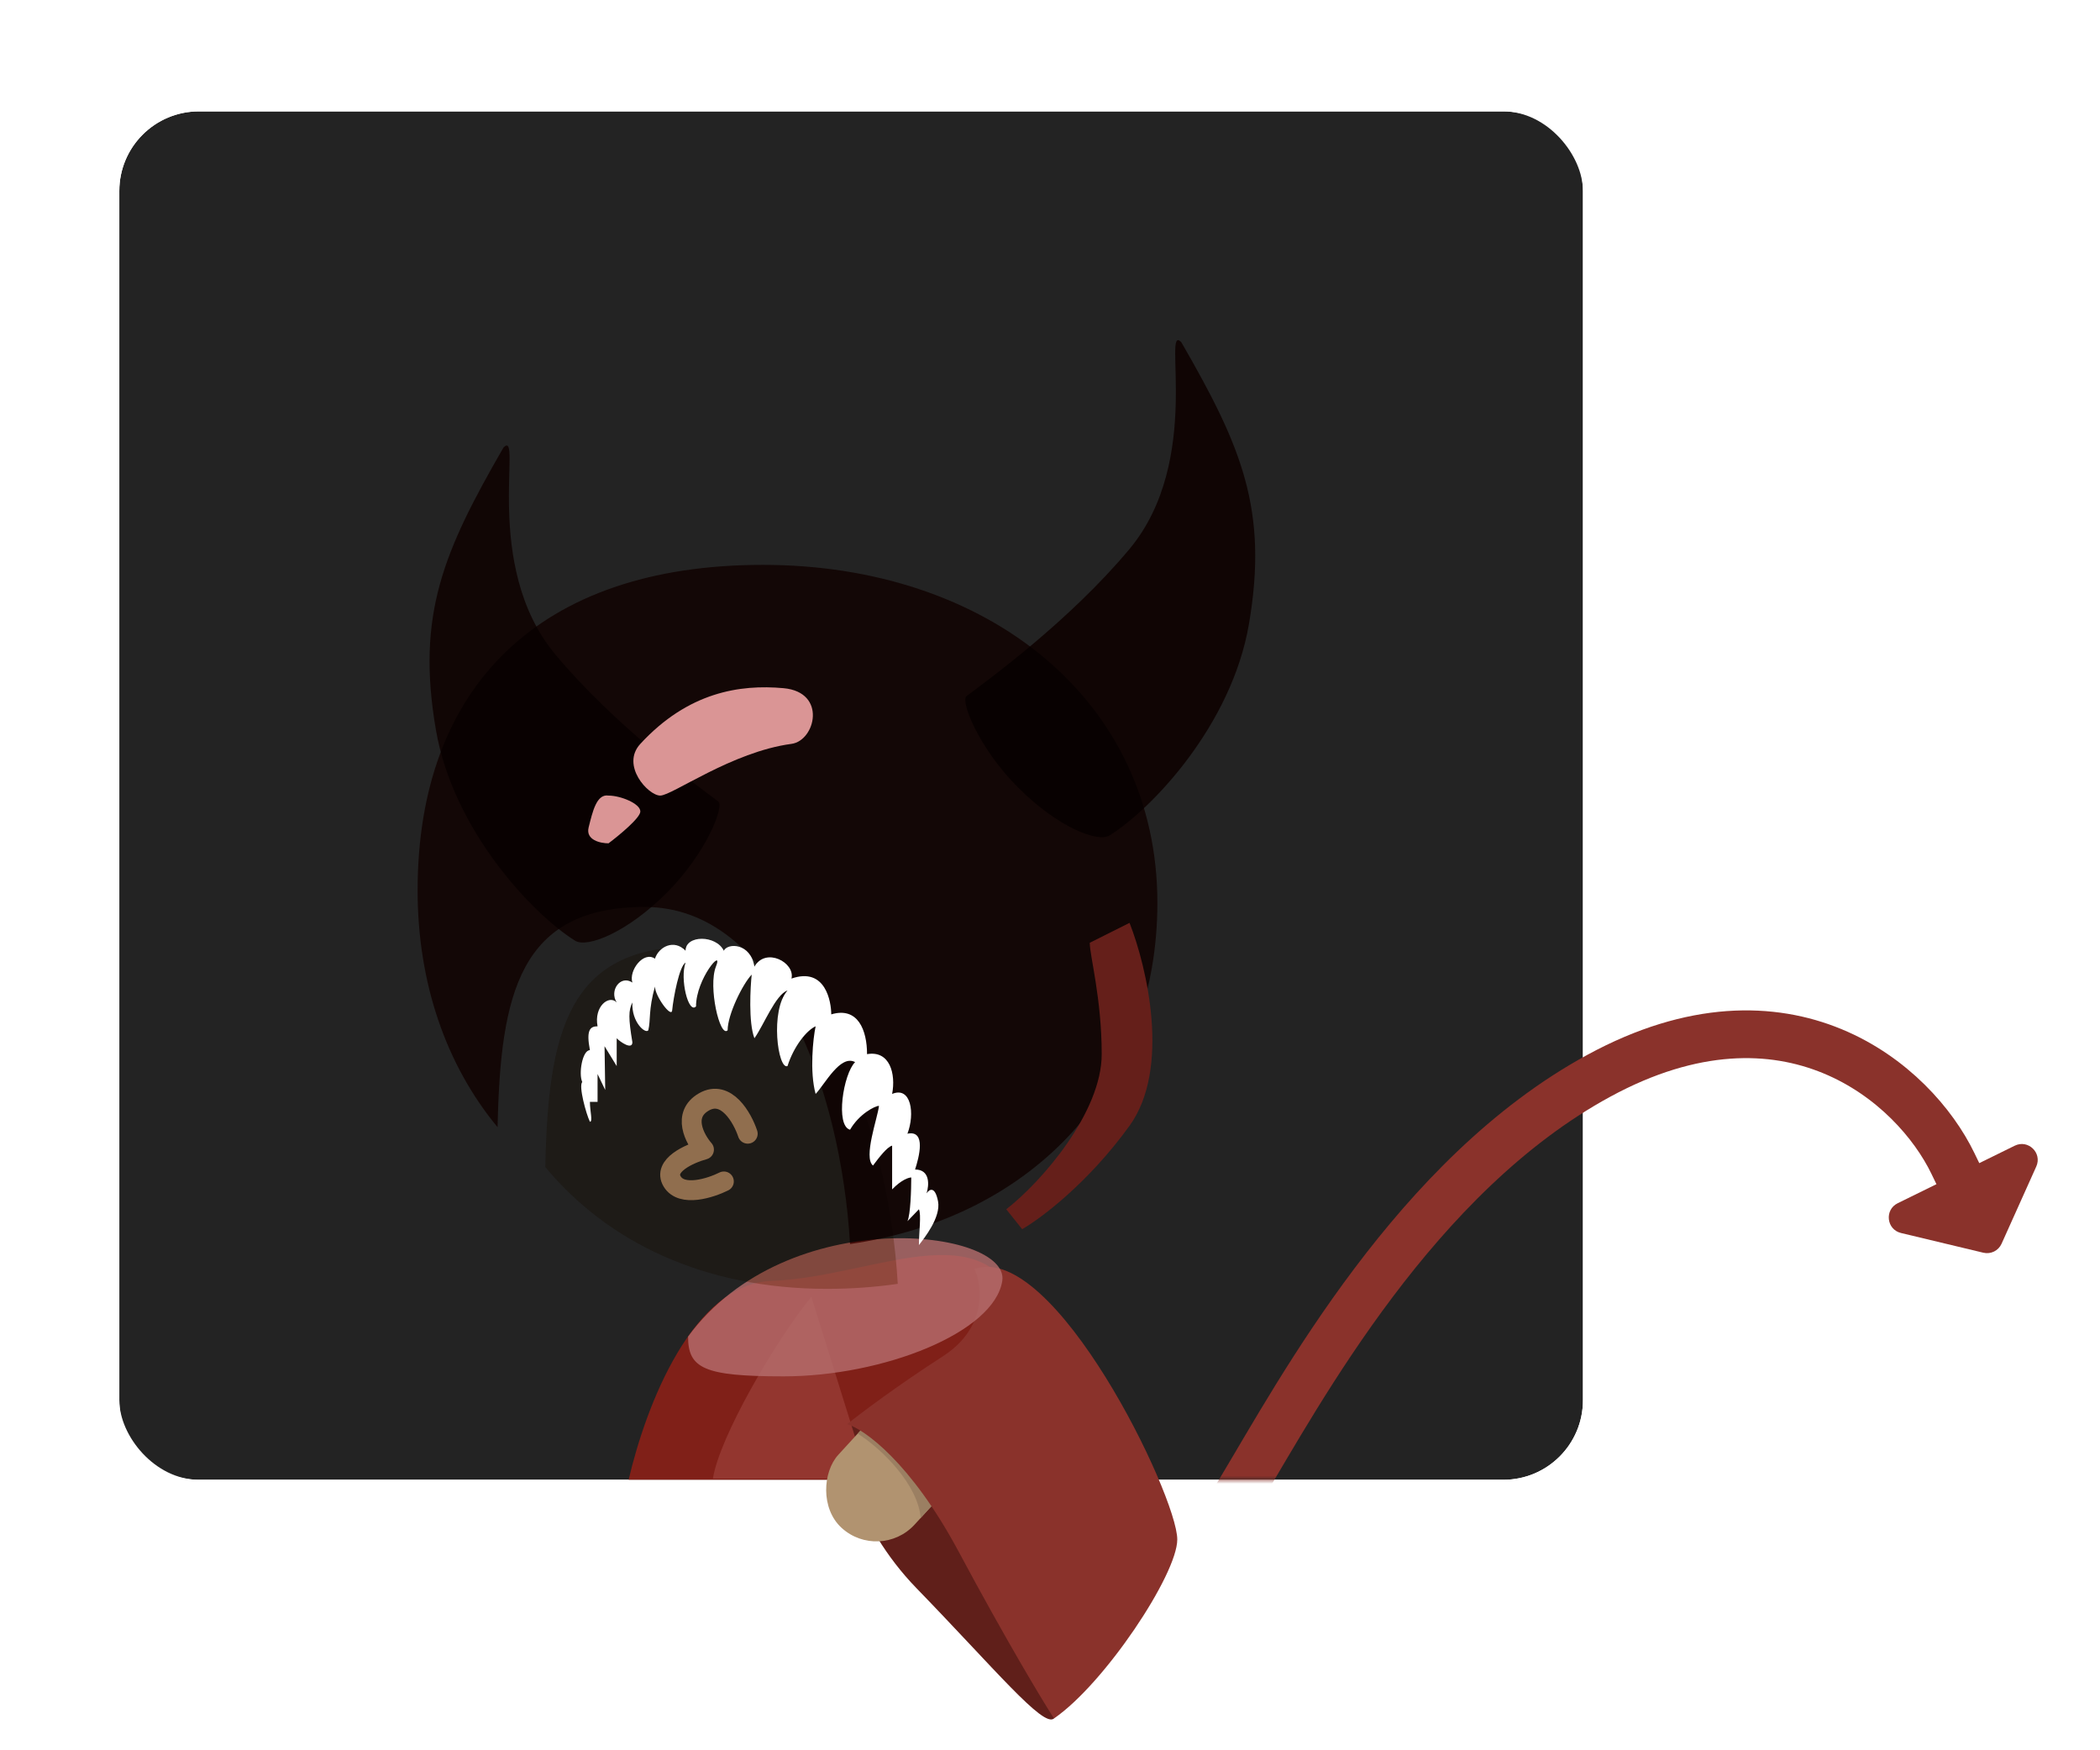 <svg width="264" height="220" viewBox="0 0 264 220" fill="none" xmlns="http://www.w3.org/2000/svg">
<rect x="15" y="14" width="184" height="172" rx="10" fill="#232323"/>
<path d="M195 0C205.493 6.44258e-07 214 8.507 214 19V181C214 191.493 205.493 200 195 200H19C8.507 200 0 191.493 0 181V19C3.09264e-06 8.507 8.507 0 19 0H195ZM25 14C19.477 14 15 18.477 15 24V176C15 181.523 19.477 186 25 186H189C194.523 186 199 181.523 199 176V24C199 18.477 194.523 14 189 14H25Z" fill="white"/>
<mask id="mask0_613_293" style="mask-type:alpha" maskUnits="userSpaceOnUse" x="146" y="109" width="118" height="77">
<rect x="146" y="109" width="118" height="77" fill="white"/>
</mask>
<g mask="url(#mask0_613_293)">
<path d="M156 187.215C163.5 174.715 178 147.715 201 135.215C224.759 122.302 240.667 136.22 245.5 146.22" stroke="#8A322B" stroke-width="6" stroke-linecap="square"/>
<path d="M251.625 156.333C251.231 157.21 250.27 157.682 249.336 157.459L238.981 154.98C237.159 154.544 236.883 152.067 238.565 151.24L253.283 144.007C254.965 143.181 256.758 144.913 255.99 146.622L251.625 156.333Z" fill="#8A322B"/>
</g>
<g filter="url(#filter0_i_613_293)">
<path d="M90.8 108.243C95.8 103.243 98.085 97.332 97.3 96.743C94.634 94.743 84.3 87.243 76.8 78.243C67.496 67.078 72.8 49.743 70.3 52.243C62.8 65.243 59.3 73.243 61.8 87.743C63.979 100.382 73.967 110.91 79.3 114.243C80.8 115.181 85.8 113.243 90.8 108.243Z" fill="#7E2C26"/>
</g>
<path d="M97 161C110.5 160.5 125.5 151 129 167C131.065 176.44 131.987 182.653 132.329 186H79.026C81.238 176.525 87.126 161.366 97 161Z" fill="#802018"/>
<path d="M115.201 199.613C107.476 191.656 104.814 181.272 106.5 179.001C123.447 173.97 133.838 214.792 132.5 216C131.162 217.208 125.073 209.779 115.201 199.613Z" fill="#601F1A"/>
<path d="M102 163L109.125 185.847H89.625C90.425 180.647 97.5 168.5 102 163Z" fill="#93362F"/>
<rect x="113.689" y="173.795" width="13" height="18.785" rx="6.5" transform="rotate(42.492 113.689 173.795)" fill="#B19370"/>
<g style="mix-blend-mode:multiply" filter="url(#filter1_f_613_293)">
<path d="M109.991 177.934C112.183 177.387 115.096 178.328 117 179L120.427 184.426C120.185 185.489 119.674 186.507 118.885 187.369L115.744 190.796C115.397 186.639 110.94 182.16 107.823 180.197L109.299 178.587C109.517 178.349 109.748 178.132 109.991 177.934Z" fill="#9B7F62"/>
</g>
<path d="M118.5 170.5C124.1 166.9 123.5 161.667 122.5 159.5C132.5 156 148 188 148 193.5C148 197.9 138.833 211.667 132.5 216C131 213.667 126.5 206.2 120.5 195C114.5 183.8 108.667 179.667 106.5 179C108.167 177.667 112.9 174.1 118.5 170.5Z" fill="#8A322B"/>
<path d="M98.5 173C88.5 173 86.5 172 86.5 168C99 151 127 154.5 126 161C125 167.5 111 173 98.5 173Z" fill="#B76E6E" fill-opacity="0.8" style="mix-blend-mode:multiply"/>
<g filter="url(#filter2_ii_613_293)">
<path d="M91.066 121C107.379 121 115.715 143.778 116.861 163.371C114.012 163.785 111.042 164 107.967 164C92.534 164 80.394 158.148 72.555 148.687C72.903 131.853 75.359 121 91.066 121Z" fill="#D7C2A7"/>
</g>
<g filter="url(#filter3_i_613_293)">
<path d="M105.9 78C134.149 78 155.5 95.017 155.5 120.481C155.5 143.174 140.186 159.98 116.861 163.371C115.715 143.778 107.379 121 91.066 121C75.359 121 72.903 131.853 72.555 148.687C66.044 140.829 62.5 130.481 62.5 118.928C62.5 93.463 77.651 78 105.9 78Z" fill="#8A322B"/>
</g>
<g filter="url(#filter4_i_613_293)">
<path d="M134 105C129 100 126.716 94.088 127.5 93.5C130.167 91.5 140.5 84 148 75C157.305 63.834 152 46.5 154.5 49C162 62 165.5 70 163 84.5C160.821 97.138 150.833 107.667 145.5 111C144 111.938 139 110 134 105Z" fill="#722520"/>
</g>
<g filter="url(#filter5_d_613_293)">
<path d="M116.925 150C117.309 152 115.161 154.667 114.52 155.5C114.52 153.9 114.841 151.667 114.52 151C114.36 151.167 113.847 151.7 113.077 152.5C113.462 151.7 113.558 148.5 113.558 147C113.238 147 112.308 147.3 111.153 148.5V143C110.512 143.167 109.5 144.5 108.749 145.5C107.5 144.5 109.34 139.5 109.5 138C109.019 138 107.018 139 105.863 141C104 140.5 105 134 106.5 132.5C104.637 131.5 102.69 135.3 101.535 136.5C100.766 133.7 101.214 129.5 101.535 128C100.413 128.5 98.793 130.5 98 133C96.793 133.5 95.773 126 98 123.5C96.5 124 94.995 127.9 93.841 129.5C93.071 127.5 93.34 123 93.5 121.5C92.378 122.667 90.474 126.5 90.474 128.5C89.5 129.5 88 123 89 120.5C90 118 86.5 122 86.5 125.5C85.538 126.5 84.451 122 85.184 120C84.414 120.4 83.66 124.333 83.5 126C83.404 127 81.337 124.2 81.337 123C80.5 126 80.821 127.167 80.5 128.5C80.163 129 78.375 127.5 78.5 125C78 126 78 127 78.5 130C78.5 131 77 130 76.528 129.5V133L75 130.5L75.085 136L74.123 134V137.5H73.161C73.161 138.667 73.546 140 73.161 140C72.68 139 71.718 135.5 72.199 135C71.718 134 72.199 131 73.161 131C72.68 128.5 73.161 128 74.123 128C73.642 125.5 75.566 124 76.528 125C75.566 123.5 77.008 121.5 78.5 122.5C78.019 121 79.894 118.5 81.337 119.5C81.817 118 83.741 117 85.184 118.5C85.184 116.5 89.031 116.5 89.993 118.5C90.474 117.5 93.36 117.5 93.841 120.5C95.283 118 98.981 120 98.5 122C102.828 120.5 103.5 125 103.5 126.5C106.866 125.5 108 128.5 108 131.5C110.885 131 111.634 134 111.153 136.5C113.558 135.5 114.039 139 113.077 141.5C115.482 141 114.52 144.5 114.039 146C115.963 146 115.803 148 115.482 149C115.803 148.5 116.54 148 116.925 150Z" fill="white"/>
</g>
<path d="M83 100C81.5 100 78 96.209 80.5 93.5C86.5 87 93 86 98.5 86.5C104 87 102.5 93.1 99.5 93.5C92 94.5 84.5 100 83 100Z" fill="#DA9595"/>
<path d="M80.5 102C80.5 101 78 100 76.5 100C75 99.764 74.5 102 74 104C73.6 105.6 75.5 106 76.5 106C77.833 105 80.5 102.8 80.5 102Z" fill="#DA9595"/>
<path d="M142 116L137 118.5C137 120.167 138.5 125.5 138.5 132.5C138.5 139.799 131 148.5 126.5 152L128.5 154.5C130.833 153.167 136.8 148.7 142 141.5C147.2 134.3 144.167 121.5 142 116Z" fill="#651F1A"/>
<path d="M94 142.5C93.333 140.5 91.3 136.9 88.5 138.5C85.7 140.1 87.333 143.167 88.5 144.5C86.667 145 83.3 146.5 84.5 148.5C85.7 150.5 89.333 149.333 91 148.5" stroke="#906E4E" stroke-width="2.5" stroke-linecap="round" stroke-linejoin="round"/>
<defs>
<filter id="filter0_i_613_293" x="54" y="52" width="43.451" height="66.472" filterUnits="userSpaceOnUse" color-interpolation-filters="sRGB">
<feFlood flood-opacity="0" result="BackgroundImageFix"/>
<feBlend mode="normal" in="SourceGraphic" in2="BackgroundImageFix" result="shape"/>
<feColorMatrix in="SourceAlpha" type="matrix" values="0 0 0 0 0 0 0 0 0 0 0 0 0 0 0 0 0 0 127 0" result="hardAlpha"/>
<feOffset dx="-7" dy="4"/>
<feGaussianBlur stdDeviation="3.8"/>
<feComposite in2="hardAlpha" operator="arithmetic" k2="-1" k3="1"/>
<feColorMatrix type="matrix" values="0 0 0 0 0.447 0 0 0 0 0.165 0 0 0 0 0.122 0 0 0 0.19 0"/>
<feBlend mode="multiply" in2="shape" result="effect1_innerShadow_613_293"/>
</filter>
<filter id="filter1_f_613_293" x="106.423" y="176.37" width="15.403" height="15.826" filterUnits="userSpaceOnUse" color-interpolation-filters="sRGB">
<feFlood flood-opacity="0" result="BackgroundImageFix"/>
<feBlend mode="normal" in="SourceGraphic" in2="BackgroundImageFix" result="shape"/>
<feGaussianBlur stdDeviation="0.7" result="effect1_foregroundBlur_613_293"/>
</filter>
<filter id="filter2_ii_613_293" x="67.555" y="116" width="50.307" height="50" filterUnits="userSpaceOnUse" color-interpolation-filters="sRGB">
<feFlood flood-opacity="0" result="BackgroundImageFix"/>
<feBlend mode="normal" in="SourceGraphic" in2="BackgroundImageFix" result="shape"/>
<feColorMatrix in="SourceAlpha" type="matrix" values="0 0 0 0 0 0 0 0 0 0 0 0 0 0 0 0 0 0 127 0" result="hardAlpha"/>
<feOffset dx="1" dy="3"/>
<feGaussianBlur stdDeviation="1"/>
<feComposite in2="hardAlpha" operator="arithmetic" k2="-1" k3="1"/>
<feColorMatrix type="matrix" values="0 0 0 0 0.392 0 0 0 0 0.282 0 0 0 0 0.176 0 0 0 0.73 0"/>
<feBlend mode="multiply" in2="shape" result="effect1_innerShadow_613_293"/>
<feColorMatrix in="SourceAlpha" type="matrix" values="0 0 0 0 0 0 0 0 0 0 0 0 0 0 0 0 0 0 127 0" result="hardAlpha"/>
<feOffset dx="-5" dy="-5"/>
<feGaussianBlur stdDeviation="4.2"/>
<feComposite in2="hardAlpha" operator="arithmetic" k2="-1" k3="1"/>
<feColorMatrix type="matrix" values="0 0 0 0 0.694 0 0 0 0 0.576 0 0 0 0 0.439 0 0 0 0.43 0"/>
<feBlend mode="multiply" in2="effect1_innerShadow_613_293" result="effect2_innerShadow_613_293"/>
</filter>
<filter id="filter3_i_613_293" x="52.5" y="71" width="103" height="92.371" filterUnits="userSpaceOnUse" color-interpolation-filters="sRGB">
<feFlood flood-opacity="0" result="BackgroundImageFix"/>
<feBlend mode="normal" in="SourceGraphic" in2="BackgroundImageFix" result="shape"/>
<feColorMatrix in="SourceAlpha" type="matrix" values="0 0 0 0 0 0 0 0 0 0 0 0 0 0 0 0 0 0 127 0" result="hardAlpha"/>
<feOffset dx="-10" dy="-7"/>
<feGaussianBlur stdDeviation="7.85"/>
<feComposite in2="hardAlpha" operator="arithmetic" k2="-1" k3="1"/>
<feColorMatrix type="matrix" values="0 0 0 0 0.541 0 0 0 0 0.196 0 0 0 0 0.169 0 0 0 0.28 0"/>
<feBlend mode="multiply" in2="shape" result="effect1_innerShadow_613_293"/>
</filter>
<filter id="filter4_i_613_293" x="121.349" y="42.757" width="42.451" height="68.472" filterUnits="userSpaceOnUse" color-interpolation-filters="sRGB">
<feFlood flood-opacity="0" result="BackgroundImageFix"/>
<feBlend mode="normal" in="SourceGraphic" in2="BackgroundImageFix" result="shape"/>
<feColorMatrix in="SourceAlpha" type="matrix" values="0 0 0 0 0 0 0 0 0 0 0 0 0 0 0 0 0 0 127 0" result="hardAlpha"/>
<feOffset dx="-6" dy="-6"/>
<feGaussianBlur stdDeviation="4.1"/>
<feComposite in2="hardAlpha" operator="arithmetic" k2="-1" k3="1"/>
<feColorMatrix type="matrix" values="0 0 0 0 0.447 0 0 0 0 0.165 0 0 0 0 0.122 0 0 0 0.3 0"/>
<feBlend mode="multiply" in2="shape" result="effect1_innerShadow_613_293"/>
</filter>
<filter id="filter5_d_613_293" x="71.91" y="116.9" width="47.16" height="40.7" filterUnits="userSpaceOnUse" color-interpolation-filters="sRGB">
<feFlood flood-opacity="0" result="BackgroundImageFix"/>
<feColorMatrix in="SourceAlpha" type="matrix" values="0 0 0 0 0 0 0 0 0 0 0 0 0 0 0 0 0 0 127 0" result="hardAlpha"/>
<feOffset dx="1" dy="1"/>
<feGaussianBlur stdDeviation="0.55"/>
<feComposite in2="hardAlpha" operator="out"/>
<feColorMatrix type="matrix" values="0 0 0 0 0.651 0 0 0 0 0.503 0 0 0 0 0.405 0 0 0 1 0"/>
<feBlend mode="multiply" in2="BackgroundImageFix" result="effect1_dropShadow_613_293"/>
<feBlend mode="normal" in="SourceGraphic" in2="effect1_dropShadow_613_293" result="shape"/>
</filter>
</defs>
</svg>
